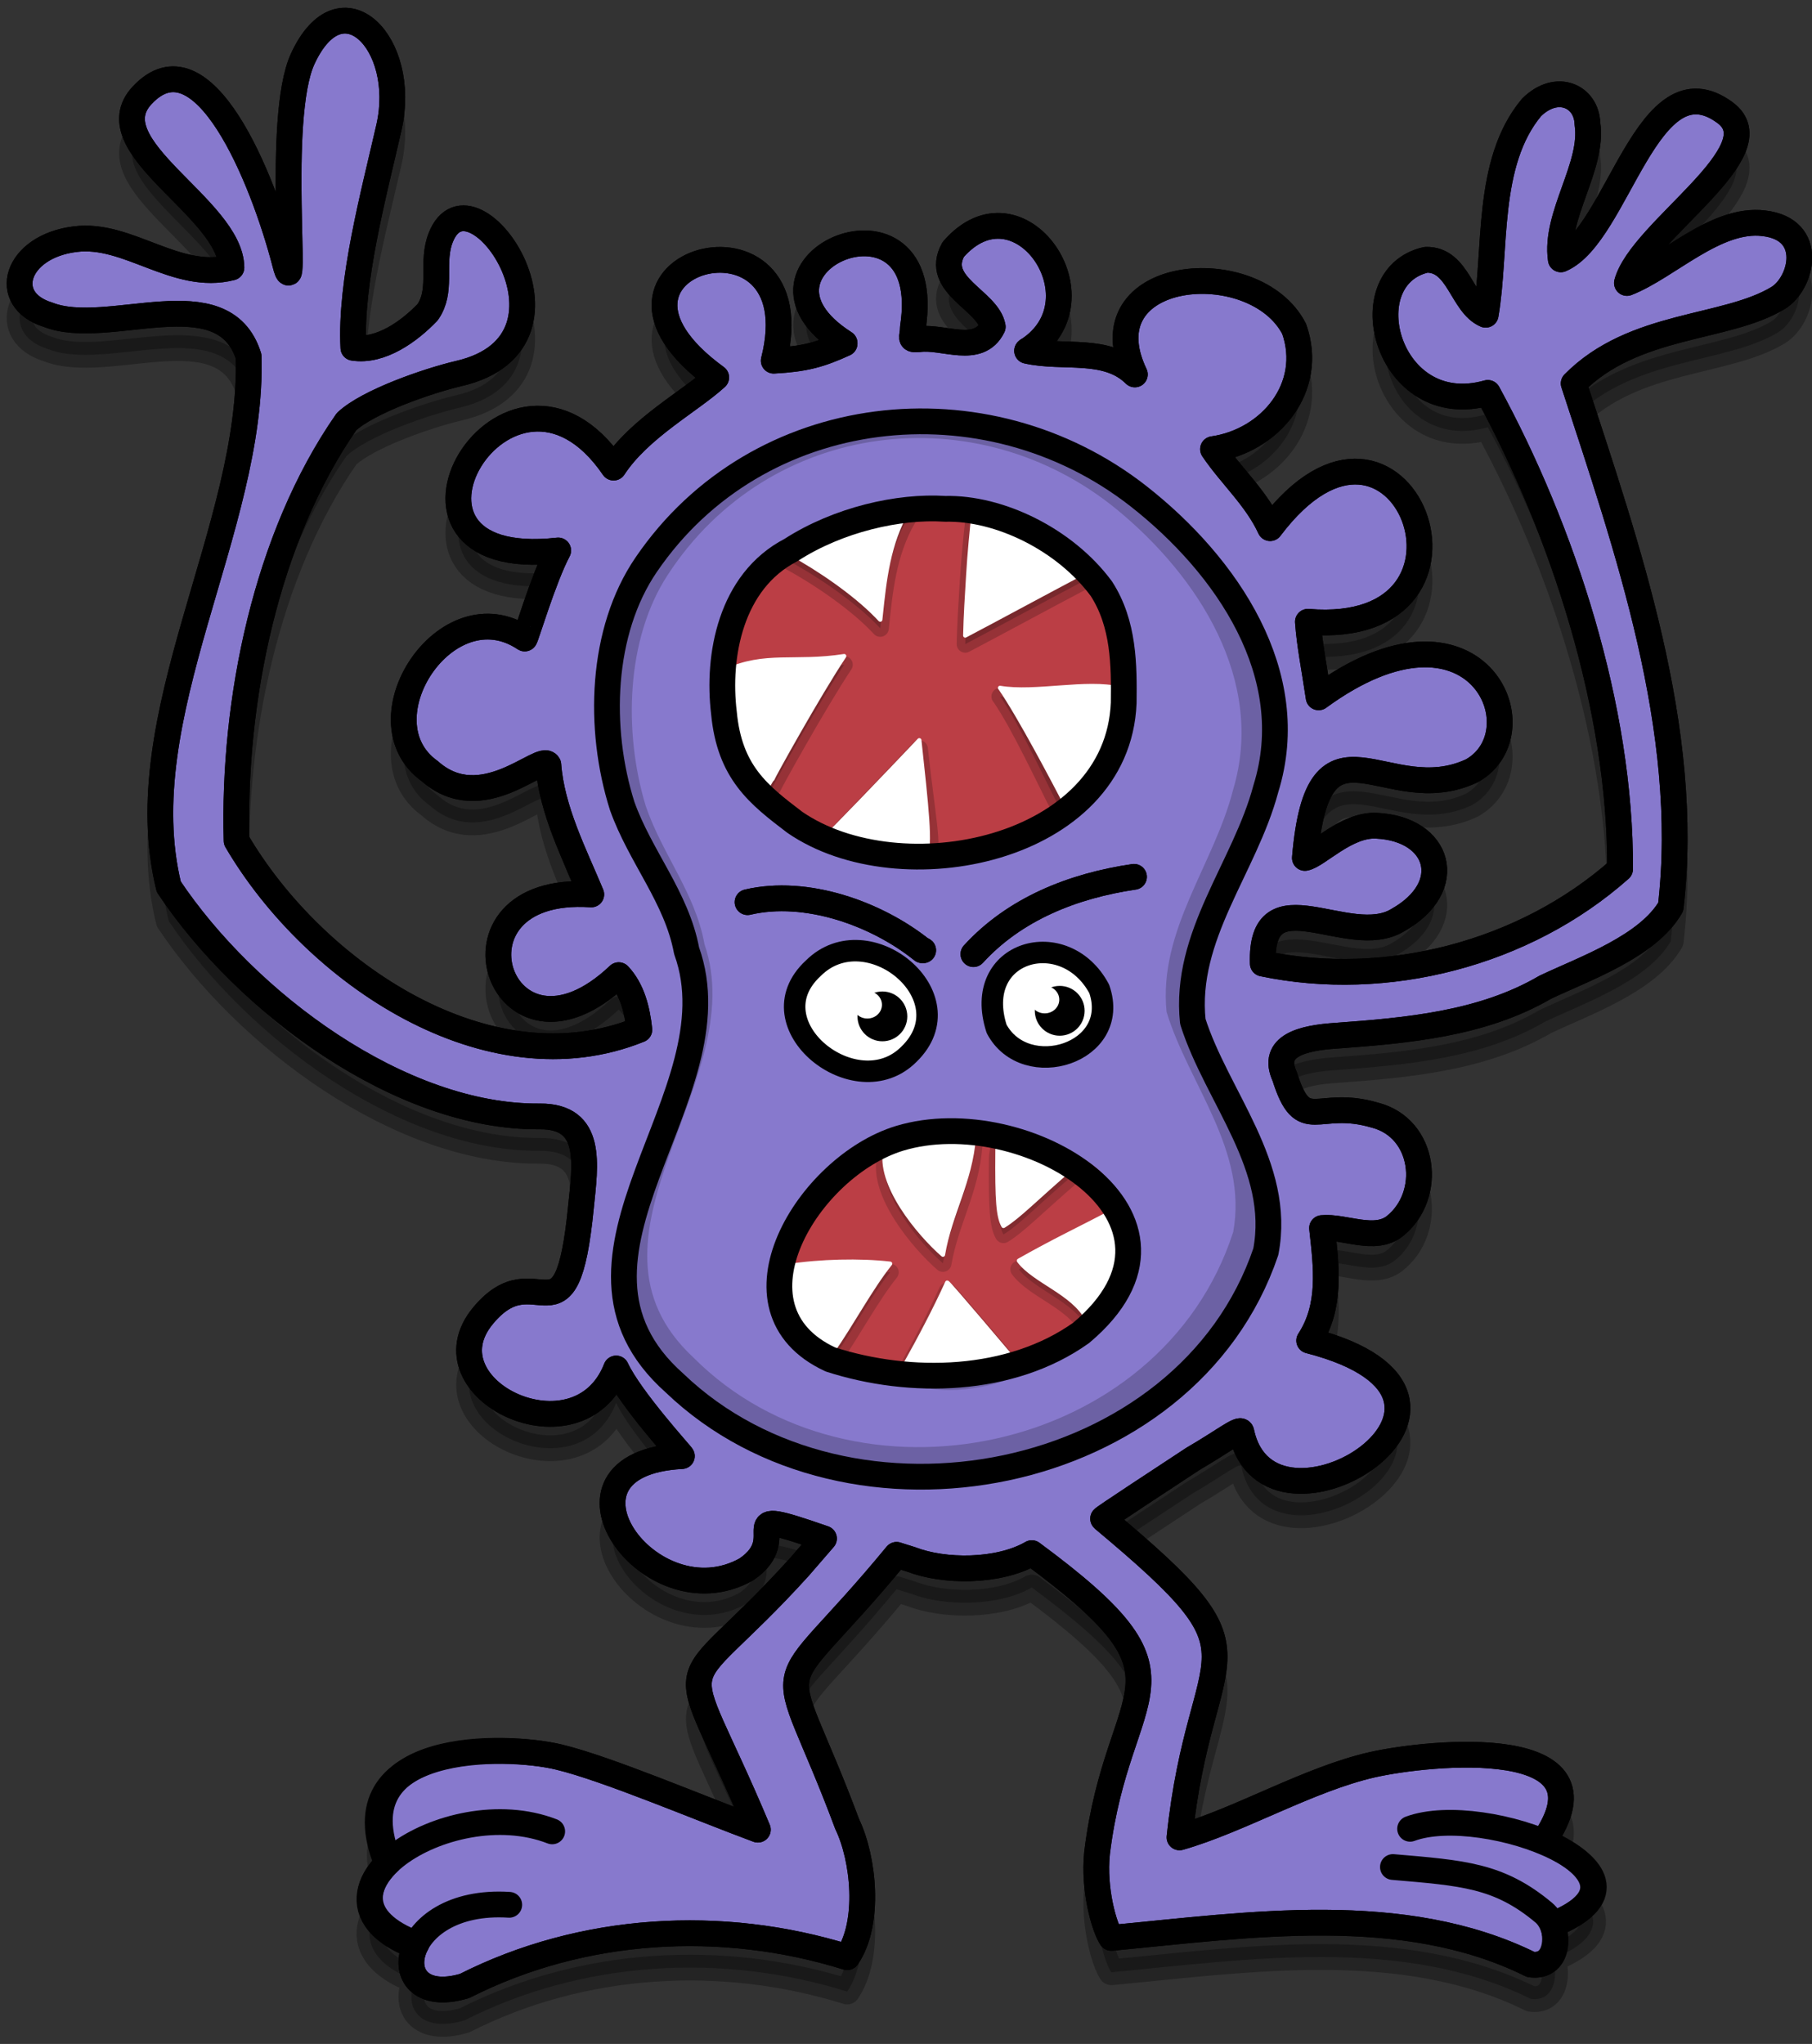 <?xml version="1.0" encoding="UTF-8"?>
<svg width="211px" height="238px" viewBox="0 0 211 238" version="1.1" xmlns="http://www.w3.org/2000/svg" xmlns:xlink="http://www.w3.org/1999/xlink">
    <rect x="0" y="0" width="211" height="238" fill="#333333" stroke="none"/>
    <!-- Generator: Sketch 58 (84663) - https://sketch.com -->
    <title>mdpi/Monster4</title>
    <desc>Created with Sketch.</desc>
    <g id="Page-1" stroke="none" stroke-width="1" fill="none" fill-rule="evenodd">
        <g id="storyBackground" transform="translate(-928, -11)">
            <g id="Monster4" transform="translate(930, 13)">
                <path d="M41.751,225.468 C40.276,223.28 41.159,220.789 43.312,218.776 C37.462,204.526 56.95,205.1 63.1,206.6 C68.7,207.95 79.5,212.55 86.25,215.05 C76.7,192.25 76.05,201.05 91.05,184.5 L93.95,181.15 C82.45,177.15 90.65,180.85 84.9,184.75 C73.65,191.05 60.5,172.45 77.4,171.55 C77.45,171.5 71.4,164.9 69.75,161.35 C65.35,172.55 47.15,163.75 54.25,155.2 C60.55,147.6 63.95,159.85 65.65,142.55 C66.15,137.6 67.1,131.95 60.85,132 C44.65,132.15 26.65,118.75 17.65,105.25 C12.8,85.45 27.55,63.4 26.95,43.5 C24,34.15 10.6,41.4 3.6,38.65 C-2.05,36.9 -0.15,30.7 6.75,29.85 C12.9,29.05 18.5,34.8 24.95,33.15 C24.85,26.2 9,19.05 14.55,13.1 C21.6,5.55 28.6,22.65 31.2,32.7 C32.8,38.9 30.05,15.8 33.25,8.85 C37.75,-0.9 45.5,7.05 43.3,16.8 C41.5,24.7 38.75,34.8 39.15,42.5 C42.35,43 45.7,40.55 47.8,38.35 C49.5,35.9 48.3,33 49.15,30.15 C52.4,19.85 67.75,41.75 51.4,45.5 C47.8,46.35 40.85,48.75 38.35,51.1 C28.95,64.6 25.1,83.65 25.55,99.9 C34.6,115.35 54.9,129 72.45,121.9 C72.2,119.55 71.6,117.2 70.05,115.55 C56.3,128.6 48.4,104.9 66.85,106.15 C64.9,101.45 62.25,96.35 61.85,91.05 C61.1,89.6 54.15,97.2 48.05,91.8 C39.8,85.9 50,70.25 59.1,76.35 C59.2,76.4 61.3,69.3 63,66.1 C39.3,68.75 57.2,38.55 69.45,56.45 C72.45,51.85 78.4,48.7 81.4,45.95 C63,32.55 93.1,24.25 88.1,44 C91.75,43.8 93.5,43.3 96.35,42 L96.35,41.95 C81.95,32.75 107.1,22.1 104.3,40.15 C104.3,41.35 103.8,41.6 105,41.5 C107.85,41.1 111.95,43.4 113.6,40.05 C113.05,36.95 106.7,35.2 109,31.05 C116.65,22.25 126.75,36.85 117.75,42.75 C117.7,42.75 117.65,42.8 117.6,42.85 C121.8,43.8 126.85,42.35 130.15,45.6 C124.25,33.2 144.1,31.35 148.7,40.3 C151.1,47.1 145.9,53.35 139.25,54.3 C141.3,57.35 144.3,60 145.9,63.5 C161.15,43.25 173.8,76.35 150.3,74.4 C150.5,77.15 151,79.5 151.55,83.2 C169.95,69.75 177.5,87.2 169.4,91.75 C159.4,96.45 151.5,83.5 149.95,101.9 C151.4,101.65 154.8,97.95 158.3,98.15 C165.65,98.5 167.7,105.25 160.75,109.15 C155.05,112.6 144.7,103.7 145.05,114.2 C159.4,117.2 175.5,113.1 186.65,103.2 C186.75,84.55 180,63.8 171.25,47.75 C159.55,51.05 155.15,34.3 164.05,32.25 C167.85,32.15 168.2,37.45 171,38.65 C172.3,31.2 170.95,20.95 176.35,14.5 C179.3,11.6 182.75,13.2 182.85,16.4 C183.6,21.35 179,27.1 179.75,32.2 C186.4,29.35 189.85,8.5 198.85,15.1 C204.9,19.5 189.05,28.9 187.45,34.95 C192.2,33.1 197.8,27.3 203.4,28 C209.4,28.7 207.85,35 205.05,36.7 C198.95,40.4 188.25,39.55 181.25,46.65 C187.45,65.65 194.95,87 192.55,107.6 C189.9,112.2 182.6,114.75 177.95,116.95 C170.6,121.25 161.8,122 153.6,122.6 C149.7,122.85 145.95,123.75 147.6,127.35 C149.8,134.3 151.3,129.85 158.1,131.85 C163.95,133.35 164.9,141.15 160.45,144.75 C158.1,146.65 154.55,144.75 151.95,145 C152.45,149.55 153.05,154.1 150.45,158.1 C176.25,164.75 145.75,183.9 142.55,168.75 C142.45,168.2 140.4,169.85 136.95,171.85 C133.55,174.1 126.25,178.85 126.45,178.85 C146.75,195.8 137.8,192.4 135.35,215.95 C142.35,213.95 150.35,209.2 157.75,207.5 C164.6,205.95 186.45,203.85 177.75,216.4 C183.508,218.844 186.691,222.938 178.8,226.1 C179.518,228.163 178.928,231.127 176.25,230.75 C161.4,223.4 143.35,226.15 127.45,227.65 L127.45,227.6 L127.4,227.65 C126.6,226.45 125.3,222.05 125.75,217.75 C128.2,197.65 138.6,197.95 118.15,182.85 C114.25,185.1 107.9,185.05 104.15,183.6 L102.4,183.05 C87.25,201.45 88.5,192.55 96.65,214.4 C98.6,218.45 99.35,225.95 96.65,229.9 C82.05,225.35 65.8,226.3 52.1,233.25 C46.865,234.815 44.936,231.691 46.352,228.617 C44.022,227.737 42.545,226.646 41.751,225.468 Z" id="SHADOW" stroke="#000000" stroke-width="3" fill="#000000" opacity="0.3" stroke-linecap="round" stroke-linejoin="round"></path>
                <g id="outline" transform="translate(0.281, 0.406)" fill="#8779CD" stroke="#000000" stroke-linecap="round" stroke-linejoin="round" stroke-width="3">
                    <path d="M41.47,221.062 C39.996,218.874 40.878,216.383 43.031,214.369 C37.181,200.119 56.669,200.694 62.819,202.194 C68.419,203.544 79.219,208.144 85.969,210.644 C76.419,187.844 75.769,196.644 90.769,180.094 L93.669,176.744 C82.169,172.744 90.369,176.444 84.619,180.344 C73.369,186.644 60.219,168.044 77.119,167.144 C77.169,167.094 71.119,160.494 69.469,156.944 C65.069,168.144 46.869,159.344 53.969,150.794 C60.269,143.194 63.669,155.444 65.369,138.144 C65.869,133.194 66.819,127.544 60.569,127.594 C44.369,127.744 26.369,114.344 17.369,100.844 C12.519,81.044 27.269,58.994 26.669,39.094 C23.719,29.744 10.319,36.994 3.319,34.244 C-2.331,32.494 -0.431,26.294 6.469,25.444 C12.619,24.644 18.219,30.394 24.669,28.744 C24.569,21.794 8.719,14.644 14.269,8.694 C21.319,1.144 28.319,18.244 30.919,28.294 C32.519,34.494 29.769,11.394 32.969,4.444 C37.469,-5.306 45.219,2.644 43.019,12.394 C41.219,20.294 38.469,30.394 38.869,38.094 C42.069,38.594 45.419,36.144 47.519,33.944 C49.219,31.494 48.019,28.594 48.869,25.744 C52.119,15.444 67.469,37.344 51.119,41.094 C47.519,41.944 40.569,44.344 38.069,46.694 C28.669,60.194 24.819,79.244 25.269,95.494 C34.319,110.944 54.619,124.594 72.169,117.494 C71.919,115.144 71.319,112.794 69.769,111.144 C56.019,124.194 48.119,100.494 66.569,101.744 C64.619,97.044 61.969,91.944 61.569,86.644 C60.819,85.194 53.869,92.794 47.769,87.394 C39.519,81.494 49.719,65.844 58.819,71.944 C58.919,71.994 61.019,64.894 62.719,61.694 C39.019,64.344 56.919,34.144 69.169,52.044 C72.169,47.444 78.119,44.294 81.119,41.544 C62.719,28.144 92.819,19.844 87.819,39.594 C91.469,39.394 93.219,38.894 96.069,37.594 L96.069,37.544 C81.669,28.344 106.819,17.694 104.019,35.744 C104.019,36.944 103.519,37.194 104.719,37.094 C107.569,36.694 111.669,38.994 113.319,35.644 C112.769,32.544 106.419,30.794 108.719,26.644 C116.369,17.844 126.469,32.444 117.469,38.344 C117.419,38.344 117.369,38.394 117.319,38.444 C121.519,39.394 126.569,37.944 129.869,41.194 C123.969,28.794 143.819,26.944 148.419,35.894 C150.819,42.694 145.619,48.944 138.969,49.894 C141.019,52.944 144.019,55.594 145.619,59.094 C160.869,38.844 173.519,71.944 150.019,69.994 C150.219,72.744 150.719,75.094 151.269,78.794 C169.669,65.344 177.219,82.794 169.119,87.344 C159.119,92.044 151.219,79.094 149.669,97.494 C151.119,97.244 154.519,93.544 158.019,93.744 C165.369,94.094 167.419,100.844 160.469,104.744 C154.769,108.194 144.419,99.294 144.769,109.794 C159.119,112.794 175.219,108.694 186.369,98.794 C186.469,80.144 179.719,59.394 170.969,43.344 C159.269,46.644 154.869,29.894 163.769,27.844 C167.569,27.744 167.919,33.044 170.719,34.244 C172.019,26.794 170.669,16.544 176.069,10.094 C179.019,7.194 182.469,8.794 182.569,11.994 C183.319,16.944 178.719,22.694 179.469,27.794 C186.119,24.944 189.569,4.094 198.569,10.694 C204.619,15.094 188.769,24.494 187.169,30.544 C191.919,28.694 197.519,22.894 203.119,23.594 C209.119,24.294 207.569,30.594 204.769,32.294 C198.669,35.994 187.969,35.144 180.969,42.244 C187.169,61.244 194.669,82.594 192.269,103.194 C189.619,107.794 182.319,110.344 177.669,112.544 C170.319,116.844 161.519,117.594 153.319,118.194 C149.419,118.444 145.669,119.344 147.319,122.944 C149.519,129.894 151.019,125.444 157.819,127.444 C163.669,128.944 164.619,136.744 160.169,140.344 C157.819,142.244 154.269,140.344 151.669,140.594 C152.169,145.144 152.769,149.694 150.169,153.694 C175.969,160.344 145.469,179.494 142.269,164.344 C142.169,163.794 140.119,165.444 136.669,167.444 C133.269,169.694 125.969,174.444 126.169,174.444 C146.469,191.394 137.519,187.994 135.069,211.544 C142.069,209.544 150.069,204.794 157.469,203.094 C164.319,201.544 186.169,199.444 177.469,211.994 C183.227,214.438 186.41,218.532 178.519,221.694 C179.237,223.757 178.647,226.721 175.969,226.344 C161.119,218.994 143.069,221.744 127.169,223.244 L127.169,223.194 L127.119,223.244 C126.319,222.044 125.019,217.644 125.469,213.344 C127.919,193.244 138.319,193.544 117.869,178.444 C113.969,180.694 107.619,180.644 103.869,179.194 L102.119,178.644 C86.969,197.044 88.219,188.144 96.369,209.994 C98.319,214.044 99.069,221.544 96.369,225.494 C81.769,220.944 65.519,221.894 51.819,228.844 C46.585,230.409 44.655,227.285 46.071,224.211 C43.741,223.33 42.264,222.24 41.47,221.062 Z" id="STROKE_2bbbeda9-c4bd-4b47-a5b7-b230b26d49b5-Copy"></path>
                </g>
                <g id="Virus_4">
                    <path d="M130.6,55.8 C112.75,41.8 86.2,44.75 73.25,63.75 C67.95,71.5 67.6,82.85 70.45,91.85 C72.55,97.75 76.8,102.5 77.95,108.7 C84.05,125.6 60.05,144.4 76.55,159.05 C96.9,178.55 136.2,170.95 145.4,143.75 C147.3,133.8 139.7,125.75 136.9,116.95 C135.85,106.95 142.95,99.05 145.4,89.85 C149.55,76.55 140.85,63.85 130.6,55.8 Z" id="STROKE_11afe6b0-fdd9-42a9-851c-092641cfbfa9_2_" stroke="#000000" stroke-width="3" fill-opacity="0.2" fill="#000000" stroke-linecap="round" stroke-linejoin="round"></path>
                    <path d="M128.092,57.361 C111.798,43.975 87.563,46.796 75.742,64.963 C70.904,72.373 70.584,83.225 73.186,91.83 C75.103,97.472 78.982,102.013 80.032,107.942 C85.6,124.1 63.693,142.076 78.754,156.084 C97.33,174.729 133.204,167.462 141.602,141.455 C143.336,131.941 136.399,124.244 133.843,115.83 C132.884,106.268 139.366,98.715 141.602,89.918 C145.39,77.201 137.449,65.058 128.092,57.361 Z" id="shadow" fill="#8779CD"></path>
                    <g id="mouth-2" transform="translate(88.699, 129.702)" stroke-linecap="round" stroke-linejoin="round">
                        <path d="M28.951,27.048 C40.001,24.248 47.851,5.448 29.701,1.248 C19.201,-1.052 2.951,2.948 0.401,14.798 C-3.249,30.948 18.951,30.248 28.951,27.048 Z" id="STROKE_007ac5f2-e433-41b7-9068-c67d1a431b3b" stroke="#BB3E45" stroke-width="0.5" fill="#BB3E45" fill-rule="nonzero"></path>
                        <path d="M19.601,18.648 C19.751,18.648 27.301,27.598 27.301,27.598 C24.751,28.798 18.851,30.148 14.751,28.098 C16.301,25.348 18.251,21.648 19.601,18.648 Z M12.951,16.448 C10.701,19.248 8.451,23.498 6.201,26.698 C4.951,26.398 2.601,25.048 1.801,23.298 C0.501,20.448 0.001,18.148 1.001,16.748 C4.801,16.148 9.451,16.048 12.951,16.448 Z M39.101,10.248 C40.751,15.698 40.501,19.548 35.901,22.898 C34.251,19.798 29.751,18.498 27.951,16.098 C32.001,13.798 35.001,12.398 39.101,10.248 Z M22.701,1.698 C22.301,6.898 19.901,10.648 19.101,15.398 C16.401,13.048 11.351,7.098 12.451,2.948 C15.201,0.648 18.401,0.598 22.701,1.698 Z M34.351,5.048 C29.701,9.048 28.001,10.898 26.151,12.048 C25.551,10.998 25.401,9.148 25.451,3.348 C25.451,2.498 25.651,2.048 25.701,1.648 C25.701,1.548 34.351,5.098 34.351,5.048 Z" id="Combined-Shape-Copy-2" stroke="#000000" stroke-width="2" fill="#000000" fill-rule="nonzero" opacity="0.17"></path>
                        <path d="M19.601,17.648 C19.751,17.648 27.301,26.598 27.301,26.598 C24.751,27.798 18.851,29.148 14.751,27.098 C16.301,24.348 18.251,20.648 19.601,17.648 Z M12.951,15.448 C10.701,18.248 8.451,22.498 6.201,25.698 C4.951,25.398 2.601,24.048 1.801,22.298 C0.501,19.448 0.001,17.148 1.001,15.748 C4.801,15.148 9.451,15.048 12.951,15.448 Z M39.101,9.248 C40.751,14.698 40.501,18.548 35.901,21.898 C34.251,18.798 29.751,17.498 27.951,15.098 C32.001,12.798 35.001,11.398 39.101,9.248 Z M22.701,0.698 C22.301,5.898 19.901,9.648 19.101,14.398 C16.401,12.048 11.351,6.098 12.451,1.948 C15.201,-0.352 18.401,-0.402 22.701,0.698 Z M34.351,4.048 C29.701,8.048 28.001,9.898 26.151,11.048 C25.551,9.998 25.401,8.148 25.451,2.348 C25.451,1.498 25.651,1.048 25.701,0.648 C25.701,0.548 34.351,4.098 34.351,4.048 Z" id="Combined-Shape" stroke="#FFFFFF" stroke-width="0.5" fill="#FFFFFF" fill-rule="nonzero"></path>
                        <path d="M35.201,23.498 C51.151,10.098 28.601,-3.552 14.051,0.848 C3.401,4.098 -6.749,20.698 6.001,26.598 C15.301,29.598 27.001,29.348 35.201,23.498 Z" id="STROKE_d01d07f4-531f-4bfd-b3a9-49737932e39a_1_" stroke="#000000" stroke-width="3"></path>
                    </g>
                    <g id="Mouth" transform="translate(82, 57)">
                        <path d="M26.05,0.25 C20.65,-0.1 13.6,1.5 8.1,5.05 C1.05,8.7 -0.5,17.4 0.3,24 C0.95,30.95 4.35,33.55 8.55,36.75 C20.8,45.2 46.15,40.1 46.85,22.85 C46.9,18.5 46.9,13.65 44.25,9.55 C40,3.8 32.35,0.1 26.05,0.25 Z" id="STROKE_1ec62fd8-1069-4665-91fc-4163af49bff4_2_" fill="#BB3E45" fill-rule="nonzero"></path>
                        <path d="M23.05,28.2 C23.85,35.65 24.75,39.846 24,40.746 L23.693,40.745 C22.114,40.739 18.077,40.647 12.3,39.3 C12.5,39.25 19.3,32.15 23.05,28.2 Z M46.4,22.2 C46.553,27.2 42.834,32.818 39.501,35.3 C37.701,31.85 34.8,25.5 32.5,22.15 C32.5,22.15 32.5,22.1 32.45,22.1 C36.55,22.8 42.55,21.25 46.4,22.2 Z M14.3,18.4 C11.3,22.9 5.9,32.65 5.95,32.7 C5.85,32.65 5.161,33.875 5.161,33.925 C3.761,33.125 2.2,31.6 1.85,29.5 C0.5,26.55 -0.2,23.1 0.45,20.15 C5.1,18 8.55,19.3 14.3,18.4 Z M29.4,1.5 C35.55,2.85 38.7,5.3 42,8.75 C37.45,11.15 32.95,13.6 28.4,16 C28.45,13.75 28.6,11.35 28.75,8.95 C28.9,6.4 29.15,3.9 29.4,1.5 Z M20.85,1.4 L20.85,1.4 C20.95,1.4 21.5,1.45 21.65,1.45 C19.35,5.45 18.95,9.85 18.5,14.15 C18.45,14.1 18.45,14.1 18.45,14.1 C15.85,11.3 11.5,8.3 8,6.4 C11.294,3.2 16.758,1.462 20.225,1.393 L20.544,1.392 Z" id="Combined-Shape-Copy" stroke="#000000" stroke-width="2" fill="#000000" fill-rule="nonzero" opacity="0.2" stroke-linecap="round" stroke-linejoin="round"></path>
                        <path d="M23.05,27.2 C23.85,34.65 24.45,39.75 23.7,40.65 C22.031,40.65 18.75,40.276 12.3,38.3 C12.5,38.25 19.3,31.15 23.05,27.2 Z M46.4,21.2 C47.2,26.1 44.8,33.35 40.45,35.3 C38.65,31.85 34.8,24.5 32.5,21.15 C32.5,21.15 32.5,21.1 32.45,21.1 C36.55,21.8 42.55,20.25 46.4,21.2 Z M14.3,17.4 C11.3,21.9 5.9,31.65 5.95,31.7 C5.85,31.65 4.8,33.65 4.8,33.7 C3.4,32.9 2.2,30.6 1.85,28.5 C0.5,25.55 -0.2,22.1 0.45,19.15 C5.1,17 8.55,18.3 14.3,17.4 Z M29.4,0.5 C35.55,1.85 38.7,4.3 42,7.75 C37.45,10.15 32.95,12.6 28.4,15 C28.45,12.75 28.6,10.35 28.75,7.95 C28.9,5.4 29.15,2.9 29.4,0.5 Z M20.85,0.4 L20.85,0.4 C20.95,0.4 21.5,0.45 21.65,0.45 C19.438,4.296 18.984,8.512 18.552,12.653 L18.5,13.15 L18.471,13.121 C18.457,13.107 18.452,13.102 18.451,13.101 L18.45,13.1 L18.116,12.749 C15.489,10.052 11.354,7.221 8,5.4 C11.294,2.2 16.758,0.462 20.225,0.393 L20.544,0.392 Z" id="Combined-Shape" stroke="#FFFFFF" stroke-width="0.5" fill="#FFFFFF" fill-rule="nonzero" stroke-linecap="round" stroke-linejoin="round"></path>
                        <path d="M26.05,0.25 C20.65,-0.1 13.6,1.5 8.1,5.05 C1.05,8.7 -0.5,17.4 0.3,24 C0.95,30.95 4.35,33.55 8.55,36.75 C20.8,45.2 46.15,40.1 46.85,22.85 C46.9,18.5 46.9,13.65 44.25,9.55 C40,3.8 32.35,0.1 26.05,0.25 Z" id="STROKE_1ec62fd8-1069-4665-91fc-4163af49bff4_1_" stroke="#000000" stroke-width="3" stroke-linecap="round" stroke-linejoin="round"></path>
                    </g>
                    <path d="M111.35,109.1 C116.15,103.85 122.9,101.15 130.05,100.1" id="STROKE_5200d716-f085-4e92-bb30-245ec39ad5f0" stroke="#000000" stroke-width="3" stroke-linecap="round" stroke-linejoin="round"></path>
                    <path d="M85.05,103.05 C91.85,101.45 100.05,104.35 105.4,108.65 C105.4,108.65 105.45,108.6 105.5,108.65" id="STROKE_578117c1-1b16-44c8-a59b-b4d0754c9c29" stroke="#000000" stroke-width="3" stroke-linecap="round" stroke-linejoin="round"></path>
                    <path d="M162.2,210.95 C170.8,207.75 193.4,216.25 178.8,222.1" id="STROKE_f04a224e-75ae-4d61-aa57-76433a44e714" stroke="#000000" stroke-width="3" stroke-linecap="round" stroke-linejoin="round"></path>
                    <path d="M62.3,211.25 C49.95,206.45 31.95,218.85 46.5,224.35" id="STROKE_2bbbeda9-c4bd-4b47-a5b7-b230b26d49b5" stroke="#000000" stroke-width="3" stroke-linecap="round" stroke-linejoin="round"></path>
                    <path d="M43.05,214.95 C37.2,200.7 56.95,201.1 63.1,202.6 C68.7,203.95 79.5,208.55 86.25,211.05 C76.7,188.25 76.05,197.05 91.05,180.5 L93.95,177.15 C82.45,173.15 90.65,176.85 84.9,180.75 C73.65,187.05 60.5,168.45 77.4,167.55 C77.45,167.5 71.4,160.9 69.75,157.35 C65.35,168.55 47.15,159.75 54.25,151.2 C60.55,143.6 63.95,155.85 65.65,138.55 C66.15,133.6 67.1,127.95 60.85,128 C44.65,128.15 26.65,114.75 17.65,101.25 C12.8,81.45 27.55,59.4 26.95,39.5 C24,30.15 10.6,37.4 3.6,34.65 C-2.05,32.9 -0.15,26.7 6.75,25.85 C12.9,25.05 18.5,30.8 24.95,29.15 C24.85,22.2 9,15.05 14.55,9.1 C21.6,1.55 28.6,18.65 31.2,28.7 C32.8,34.9 30.05,11.8 33.25,4.85 C37.75,-4.9 45.5,3.05 43.3,12.8 C41.5,20.7 38.75,30.8 39.15,38.5 C42.35,39 45.7,36.55 47.8,34.35 C49.5,31.9 48.3,29 49.15,26.15 C52.4,15.85 67.75,37.75 51.4,41.5 C47.8,42.35 40.85,44.75 38.35,47.1 C28.95,60.6 25.1,79.65 25.55,95.9 C34.6,111.35 54.9,125 72.45,117.9 C72.2,115.55 71.6,113.2 70.05,111.55 C56.3,124.6 48.4,100.9 66.85,102.15 C64.9,97.45 62.25,92.35 61.85,87.05 C61.1,85.6 54.15,93.2 48.05,87.8 C39.8,81.9 50,66.25 59.1,72.35 C59.2,72.4 61.3,65.3 63,62.1 C39.3,64.75 57.2,34.55 69.45,52.45 C72.45,47.85 78.4,44.7 81.4,41.95 C63,28.55 93.1,20.25 88.1,40 C91.75,39.8 93.5,39.3 96.35,38 L96.35,37.95 C81.95,28.75 107.1,18.1 104.3,36.15 C104.3,37.35 103.8,37.6 105,37.5 C107.85,37.1 111.95,39.4 113.6,36.05 C113.05,32.95 106.7,31.2 109,27.05 C116.65,18.25 126.75,32.85 117.75,38.75 C117.7,38.75 117.65,38.8 117.6,38.85 C121.8,39.8 126.85,38.35 130.15,41.6 C124.25,29.2 144.1,27.35 148.7,36.3 C151.1,43.1 145.9,49.35 139.25,50.3 C141.3,53.35 144.3,56 145.9,59.5 C161.15,39.25 173.8,72.35 150.3,70.4 C150.5,73.15 151,75.5 151.55,79.2 C169.95,65.75 177.5,83.2 169.4,87.75 C159.4,92.45 151.5,79.5 149.95,97.9 C151.4,97.65 154.8,93.95 158.3,94.15 C165.65,94.5 167.7,101.25 160.75,105.15 C155.05,108.6 144.7,99.7 145.05,110.2 C159.4,113.2 175.5,109.1 186.65,99.2 C186.75,80.55 180,59.8 171.25,43.75 C159.55,47.05 155.15,30.3 164.05,28.25 C167.85,28.15 168.2,33.45 171,34.65 C172.3,27.2 170.95,16.95 176.35,10.5 C179.3,7.6 182.75,9.2 182.85,12.4 C183.6,17.35 179,23.1 179.75,28.2 C186.4,25.35 189.85,4.5 198.85,11.1 C204.9,15.5 189.05,24.9 187.45,30.95 C192.2,29.1 197.8,23.3 203.4,24 C209.4,24.7 207.85,31 205.05,32.7 C198.95,36.4 188.25,35.55 181.25,42.65 C187.45,61.65 194.95,83 192.55,103.6 C189.9,108.2 182.6,110.75 177.95,112.95 C170.6,117.25 161.8,118 153.6,118.6 C149.7,118.85 145.95,119.75 147.6,123.35 C149.8,130.3 151.3,125.85 158.1,127.85 C163.95,129.35 164.9,137.15 160.45,140.75 C158.1,142.65 154.55,140.75 151.95,141 C152.45,145.55 153.05,150.1 150.45,154.1 C176.25,160.75 145.75,179.9 142.55,164.75 C142.45,164.2 140.4,165.85 136.95,167.85 C133.55,170.1 126.25,174.85 126.45,174.85 C146.75,191.8 137.8,188.4 135.35,211.95 C142.35,209.95 150.35,205.2 157.75,203.5 C164.6,201.95 186.45,199.85 177.75,212.4" id="STROKE_cc35a933-2b44-4d3a-85c0-a5995e1b8d11_1_" stroke="#000000" stroke-width="3" stroke-linecap="round" stroke-linejoin="round"></path>
                    <path d="M160.2,215.4 C168.35,216.1 172.55,216.35 177.75,220.7 C179.8,222.4 179.8,227.25 176.25,226.75 C161.4,219.4 143.35,222.15 127.45,223.65 L127.45,223.65 L127.45,223.6 L127.45,223.6 L127.4,223.65 C126.6,222.45 125.3,218.05 125.75,213.75 C128.2,193.65 138.6,193.95 118.15,178.85 C114.25,181.1 107.9,181.05 104.15,179.6 L102.4,179.05 C87.25,197.45 88.5,188.55 96.65,210.4 C98.6,214.45 99.35,221.95 96.65,225.9 C82.05,221.35 65.8,222.3 52.1,229.25 C42.4,232.15 44.05,218.95 57.3,219.8" id="STROKE_2f93cfd1-26f4-45cd-8bb7-24bc96d88c4c" stroke="#000000" stroke-width="3" stroke-linecap="round" stroke-linejoin="round"></path>
                </g>
                <g id="eye" transform="translate(85, 102.5)">
                    <path d="M18.85,18.25 C25.75,11.55 14,1.95 7.7,8.25 C0.6,14.8 12.7,24.45 18.85,18.25 Z" id="STROKE_afe11828-9ab9-45eb-93a6-81a24b87bab5" stroke="#000000" stroke-width="2.5" fill="#FFFFFF" stroke-linecap="round" stroke-linejoin="round"></path>
                    <g id="Group" transform="translate(12, 10.5)" fill-rule="nonzero">
                        <circle id="Oval" fill="#000000" cx="3.75" cy="3.35" r="2.9"></circle>
                        <ellipse id="Oval" fill="#FFFFFF" cx="2" cy="2" rx="1.7" ry="1.6"></ellipse>
                    </g>
                    <path d="M0.05,0.55 C6.85,-1.05 15.05,1.85 20.4,6.15 C20.4,6.15 20.45,6.1 20.5,6.15" id="STROKE_578117c1-1b16-44c8-a59b-b4d0754c9c29-Copy" stroke="#000000" stroke-width="3" stroke-linecap="round" stroke-linejoin="round"></path>
                </g>
                <g id="eye" transform="translate(111, 100)">
                    <path d="M15,13.15 C11,5.65 0.1,8.65 3.05,17.8 C6.4,24.1 17.6,20.65 15,13.15 Z" id="STROKE_88ab0580-544f-451c-a036-90478ceb67b5" stroke="#000000" stroke-width="2.5" fill="#FFFFFF" stroke-linecap="round" stroke-linejoin="round"></path>
                    <g id="Group" transform="translate(6.5, 12.5)" fill-rule="nonzero">
                        <circle id="Oval" fill="#000000" cx="3.9" cy="3.2" r="2.9"></circle>
                        <ellipse id="Oval" fill="#FFFFFF" cx="2.15" cy="1.9" rx="1.7" ry="1.6"></ellipse>
                    </g>
                    <path d="M0.35,9.1 C5.15,3.85 11.9,1.15 19.05,0.1" id="STROKE_5200d716-f085-4e92-bb30-245ec39ad5f0-Copy" stroke="#000000" stroke-width="3" stroke-linecap="round" stroke-linejoin="round"></path>
                </g>
            </g>
        </g>
    </g>
</svg>